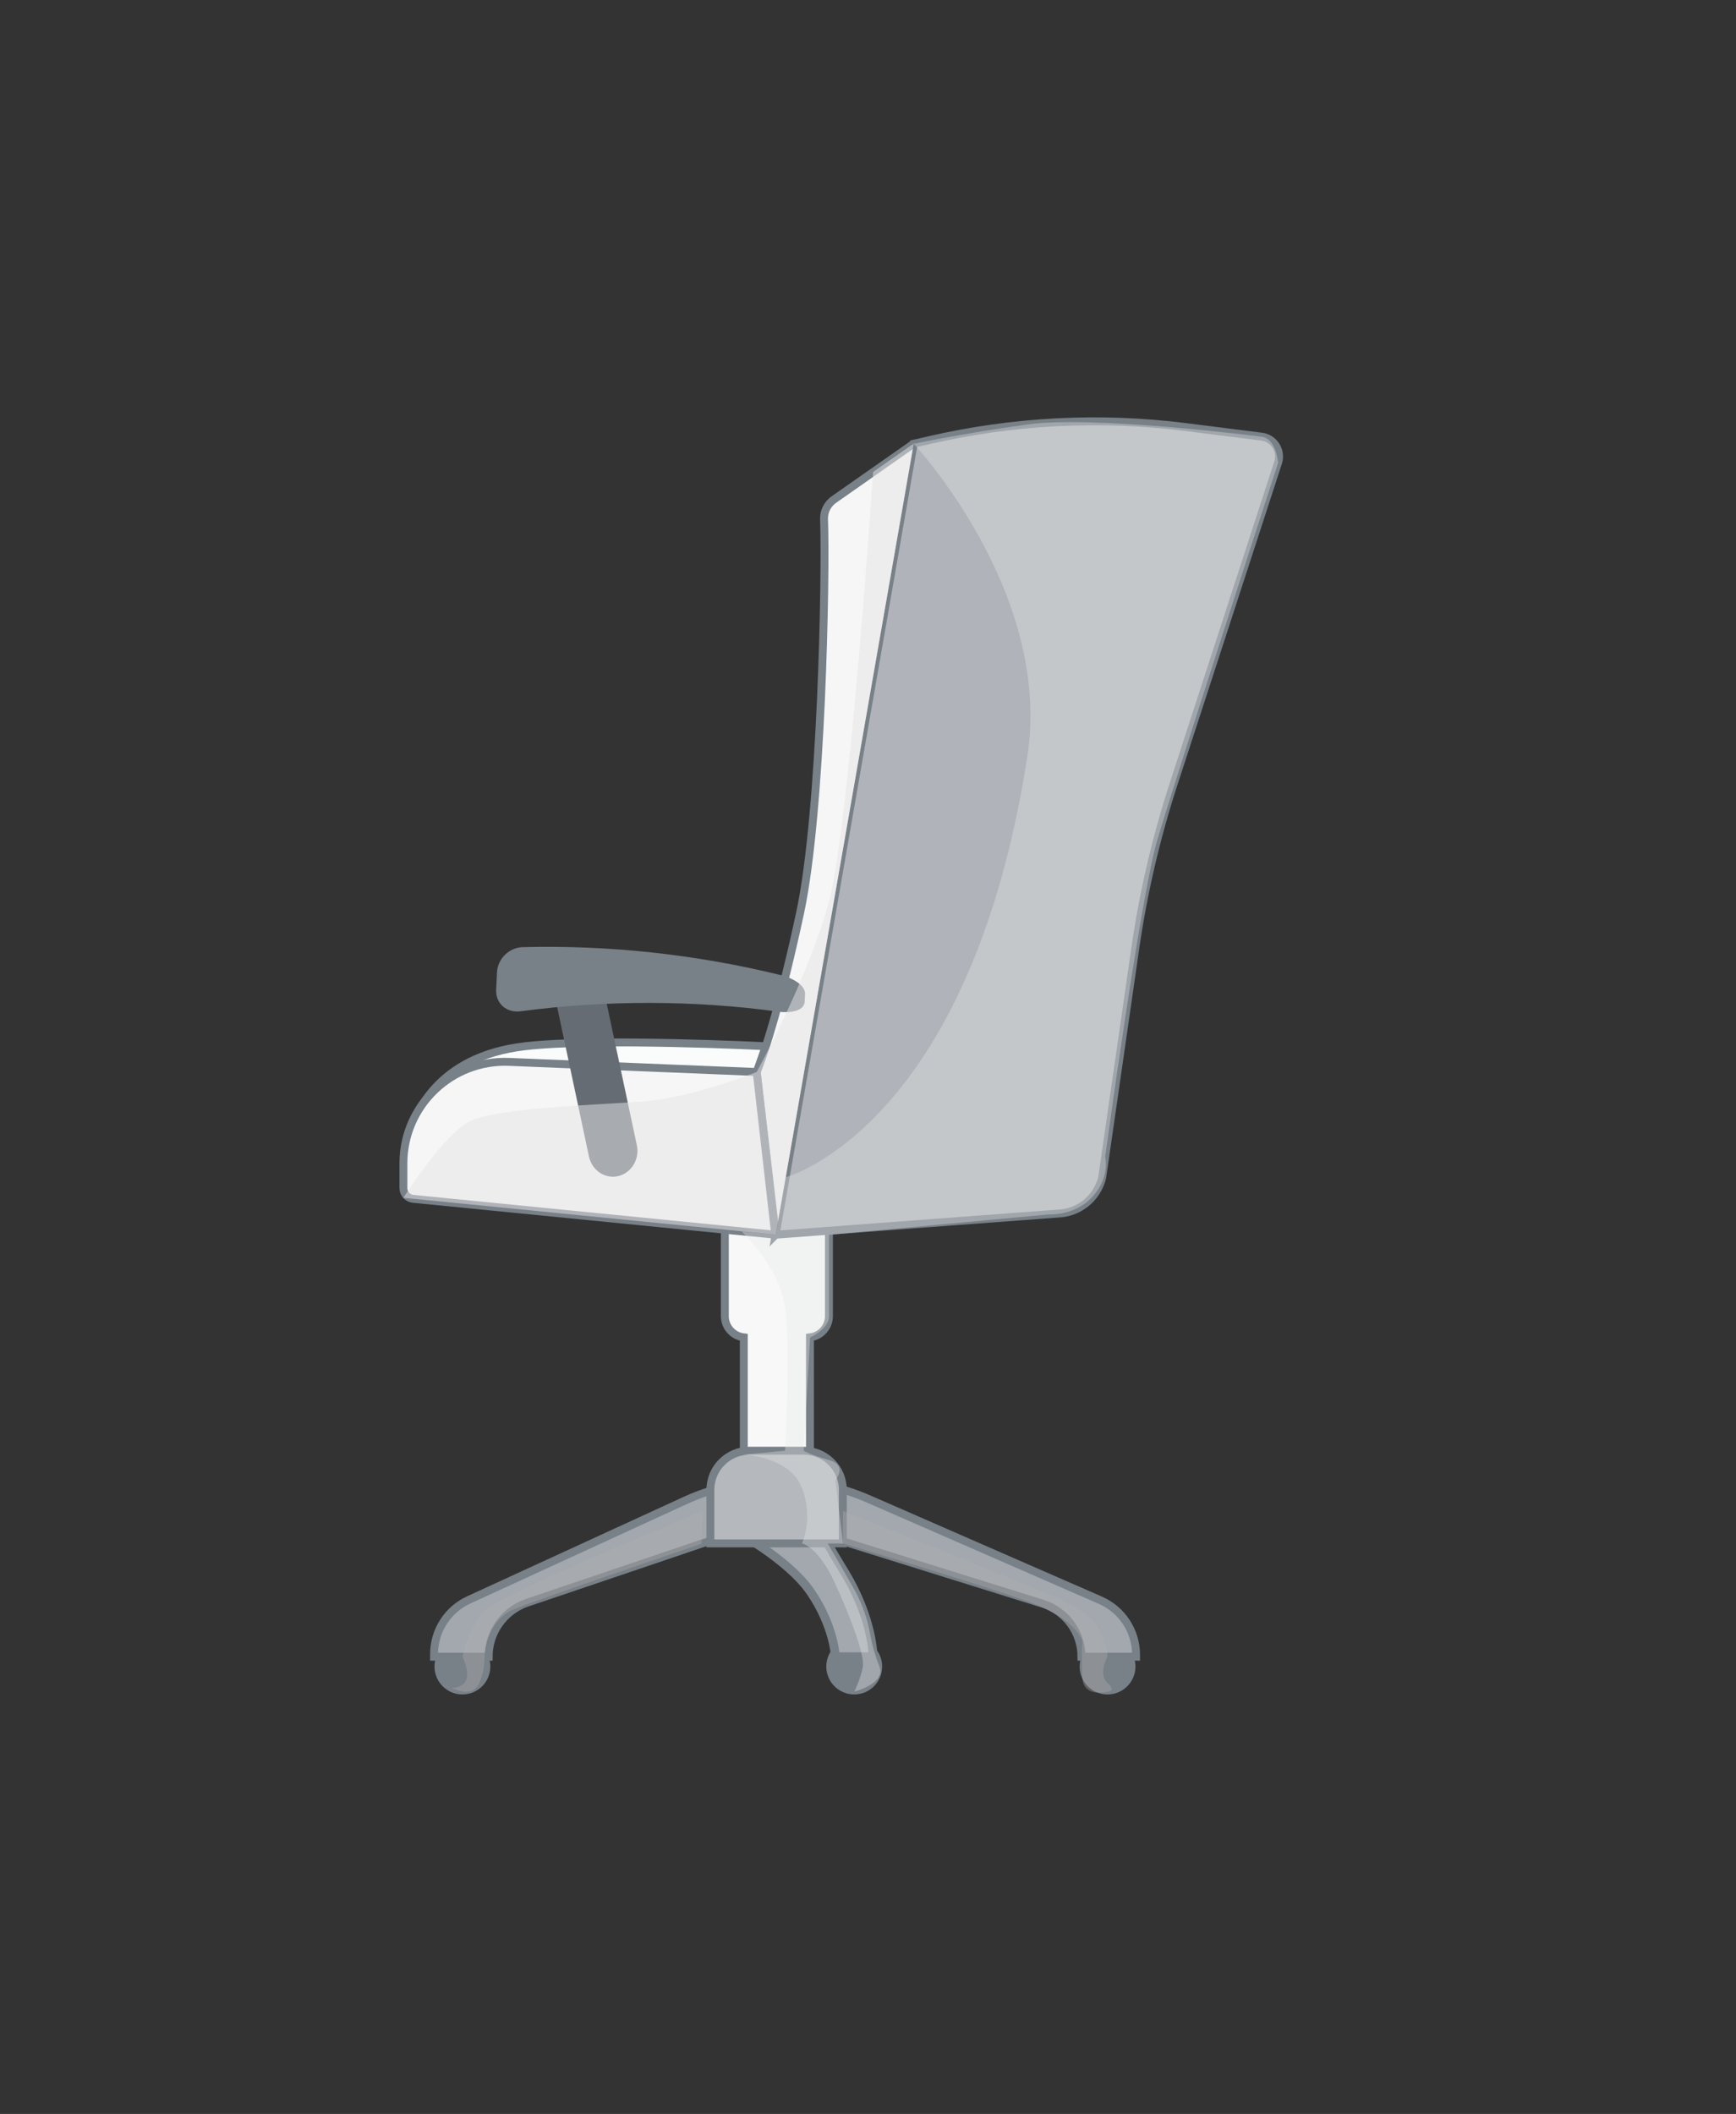 <?xml version="1.0" encoding="UTF-8"?>
<svg xmlns="http://www.w3.org/2000/svg" viewBox="0 0 219.77 267.5">
  <rect x="0" y="0" width="219.77" height="267.5" fill="#333333" stroke="none"/>
  <defs>
    <style>
      .cls-1 {
        fill: #b5b8bd;
      }

      .cls-1, .cls-2, .cls-3, .cls-4, .cls-5, .cls-6, .cls-7, .cls-8, .cls-9, .cls-10 {
        stroke-miterlimit: 10;
      }

      .cls-1, .cls-2, .cls-3, .cls-5, .cls-6, .cls-7, .cls-8, .cls-9, .cls-10 {
        stroke: #788088;
      }

      .cls-2, .cls-9 {
        fill: #788088;
      }

      .cls-3 {
        fill: #f6f6f7;
      }

      .cls-4 {
        fill: #666c73;
        stroke: #666c73;
      }

      .cls-11 {
        isolation: isolate;
      }

      .cls-5 {
        fill: #b0b4ba;
      }

      .cls-6 {
        fill: #f8f8f9;
      }

      .cls-7 {
        stroke-width: 1.11px;
      }

      .cls-7, .cls-10 {
        fill: #a2a8ae;
      }

      .cls-12, .cls-13 {
        fill: #e4e5e7;
      }

      .cls-12, .cls-13, .cls-14 {
        mix-blend-mode: multiply;
      }

      .cls-12, .cls-14 {
        opacity: .37;
      }

      .cls-13 {
        opacity: .52;
      }

      .cls-8 {
        fill: #fafbfb;
      }

      .cls-14 {
        fill: #b1aeae;
      }

      .cls-9 {
        stroke-width: .71px;
      }
    </style>
  </defs>
  <g class="cls-11">
    <g id="Sedie_gropu">
      <path class="cls-8" d="M52.22,141.9c.64-.45,2.72-8.18,14.25-9.51,9.31-1.08,30.48,0,30.48,0l-1.15,3.26"/>
      <g>
        <circle class="cls-9" cx="108.14" cy="210.88" r="3.18"/>
        <path class="cls-7" d="M92.5,193.4s7.18,3.73,10.14,8.07,3.12,8.17,3.12,8.17h4.77s0-4.75-3.58-10.64c-3.58-5.89-4.44-7.81-4.44-7.81l-10.02,2.22Z"/>
        <circle class="cls-9" cx="58.54" cy="210.88" r="3.18"/>
        <circle class="cls-9" cx="140.21" cy="210.88" r="3.18"/>
        <path class="cls-6" d="M91.76,153.86v12.68c0,1.4,1.05,2.53,2.4,2.69v14.83h8.38v-14.83c1.35-.16,2.4-1.3,2.4-2.69v-12.68h-13.19Z"/>
        <path class="cls-10" d="M109.98,189.69c-7.4-3.23-15.82-3.18-23.17.15l-27.47,12.61c-2.67,1.23-4.39,3.9-4.39,6.84v.35s6.91,0,6.91,0h0c0-3.1,1.97-5.85,4.9-6.84l22.03-7.46c6.07-2.09,12.66-2.1,18.74-.05l24.44,7.63c2.94.92,4.94,3.64,4.94,6.72h0s6.91,0,6.91,0v-.25c0-2.99-1.77-5.7-4.52-6.9l-29.32-12.8Z"/>
        <path class="cls-1" d="M94.9,183.57h6.84c2.74,0,4.96,2.22,4.96,4.96v6.77h-16.77v-6.77c0-2.74,2.22-4.96,4.96-4.96Z"/>
      </g>
      <path class="cls-5" d="M98.2,156.24l35.69-2.67c2.69-.08,4.99-1.93,5.64-4.54l4.18-28.95c1.02-7.09,2.65-14.09,4.87-20.9l13.22-40.63c.49-1.52-.52-3.11-2.1-3.3l-9.59-1.21c-10.84-1.37-21.84-.8-32.49,1.66l-1.95.45-17.48,100.1Z"/>
      <path class="cls-3" d="M98.2,156.24l-2.4-20.59s2.35-5.49,5.49-20.14c2.74-12.79,3.29-42.75,3.03-49.81-.04-.99.44-1.92,1.25-2.49l10.1-7.07"/>
      <path class="cls-3" d="M98.15,156.24l-45.85-4.54c-.7-.07-1.23-.66-1.23-1.36v-3.13c0-7.3,6.08-13.14,13.38-12.84l31.34,1.28,2.35,20.59Z"/>
      <path class="cls-4" d="M78.17,148.33h0c-1.4.34-2.8-.6-3.12-2.09l-4.86-22.82,5.08-1.23,4.86,22.82c.32,1.49-.56,2.98-1.96,3.32Z"/>
      <path class="cls-2" d="M98.7,127.53c-10.78-1.47-21.93-1.5-32.85-.06-1.47.2-2.61-.77-2.54-2.21.04-.74.07-1.48.11-2.22.07-1.43,1.32-2.66,2.77-2.69,10.87-.28,21.96.92,32.68,3.56,1.44.36,2.58,1.21,2.55,1.84-.02.33-.03.66-.05,1-.03.63-1.23.96-2.68.78Z"/>
      <path class="cls-13" d="M110.53,59.74s-2.96,44.54-5.58,54.31-9.16,21.6-9.16,21.6c0,0-8.35,3.29-14.35,3.73s-18.67.81-22,2.52-8.37,9.67-8.37,9.67l47.12,4.66,17.48-100.1-5.14,3.59Z"/>
      <path class="cls-12" d="M115.67,56.15s17.6,18.8,14.39,39.54c-7.29,47.1-30.59,53.28-30.59,53.28l-1.27,7.27-4.31-.41s4.76,4.44,5.49,9.56,0,18.18,0,18.18l-5.21.49s5.82.24,7.35,4.21,0,7.03,0,7.03c0,0,2.06.35,4.22,5.11s3.71,9.07,3.49,10.47-1.08,3.18-1.08,3.18c0,0,4.04-1.02,3.18-3.18s-1.19-4.16-1.19-4.16c0,0-.37-2.69-1.99-5.58s-3.37-5.83-3.37-5.83h1.94l-.98-8s1.62-1.87-.78-2.55-3.21-1.18-3.21-1.18l.8-14.33s2.4-1.09,2.4-2.69v-10.3l27.83-2.59s3.29.22,5.53-2.24,1.6-5.04,1.6-5.04c0,0,4.46-32.8,6.57-40,2.11-7.2,15.33-47.83,15.33-47.83,0,0-.24-3.07-2.1-3.3s-21.41-2.68-29.64-1.55-14.39,2.45-14.39,2.45Z"/>
      <path class="cls-14" d="M89,191.19s-25.53,10.42-27.65,12.65-2.8,5.81-2.8,5.81c0,0,1.32,2.63,0,3.53s-2.21,0-2.21,0c0,0,2.76,1.7,3.92.4s1.1-4.17,1.1-4.17c0,0,.13-4.33,3.79-5.81s23.65-8.25,23.65-8.25l.21-4.15Z"/>
      <path class="cls-14" d="M106.71,191.19s23.18,9.31,25.84,10.42,5.23,2.48,6.44,4.28,1.21,3.75,1.21,3.75c0,0-1.23,2.18,0,3.3s0,1.12,0,1.12c0,0-3.07.85-3.18-1.79s0-4.58,0-4.58c0,0-.55-2.77-6.96-5.07s-23.35-7.32-23.35-7.32v-4.12Z"/>
    </g>
  </g>
</svg>